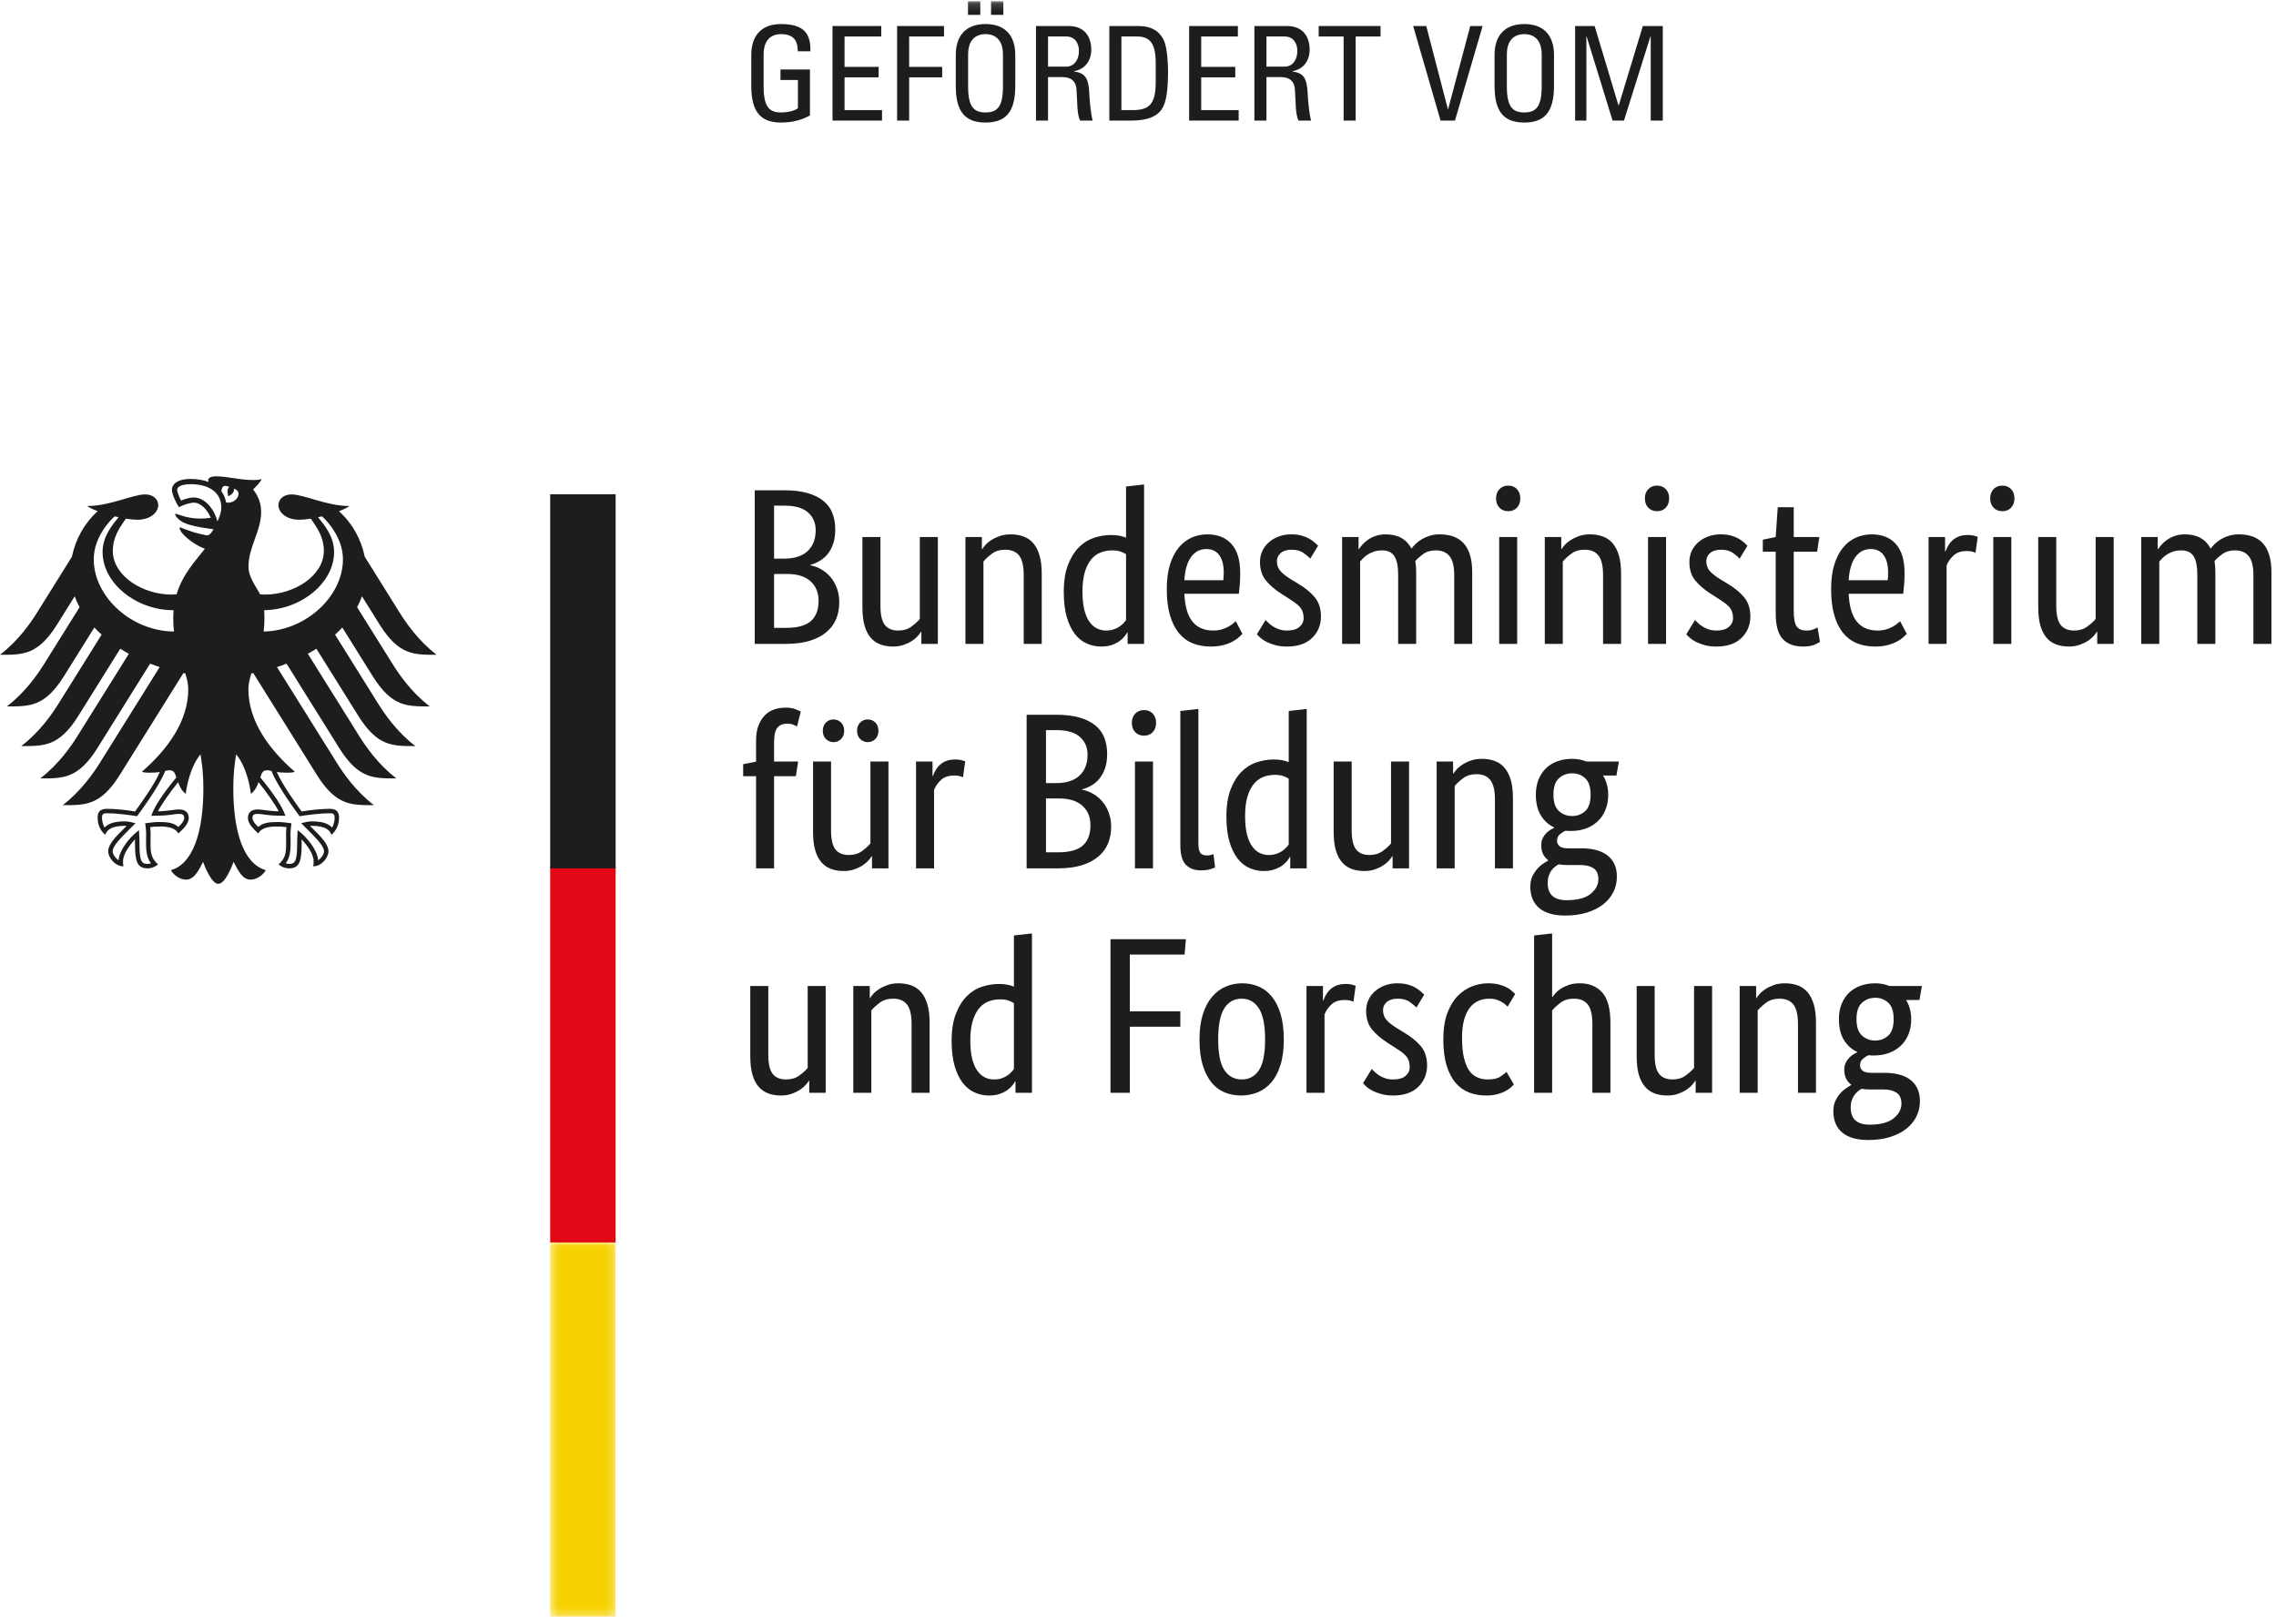 <?xml version="1.0" encoding="UTF-8"?>
<svg width="290px" height="207px" viewBox="0 0 290 207" version="1.1" xmlns="http://www.w3.org/2000/svg" xmlns:xlink="http://www.w3.org/1999/xlink">
    <title>Group 30</title>
    <defs>
        <polygon id="path-1" points="0.418 0.052 8.756 0.052 8.756 47.727 0.418 47.727"></polygon>
        <polygon id="path-3" points="0 206 289.418 206 289.418 0.162 0 0.162"></polygon>
    </defs>
    <g id="CoVerified-Website-😷📲---" stroke="none" stroke-width="1" fill="none" fill-rule="evenodd">
        <g id="CV-Website-Kontakt" transform="translate(-105, -882)">
            <g id="Group-30" transform="translate(105, 882)">
                <g id="Group-12" transform="translate(0, 60)">
                    <path d="M241.284,69.869 C241.284,68.884 241.053,68.187 240.589,67.771 C240.126,67.353 239.584,67.145 238.956,67.145 C238.298,67.145 237.725,67.353 237.258,67.771 C236.785,68.187 236.548,68.884 236.548,69.869 C236.548,70.854 236.785,71.555 237.258,71.969 C237.725,72.387 238.279,72.594 238.899,72.594 C239.563,72.594 240.126,72.387 240.589,71.969 C241.053,71.555 241.284,70.854 241.284,69.869 L241.284,69.869 Z M238.248,78.829 C237.848,78.829 237.504,78.804 237.199,78.747 C237.029,78.838 236.861,78.953 236.705,79.086 C236.543,79.22 236.398,79.38 236.264,79.569 C236.13,79.756 236.022,79.984 235.936,80.236 C235.85,80.491 235.81,80.791 235.81,81.127 C235.81,82.588 236.611,83.315 238.221,83.315 C239.601,83.315 240.616,83.042 241.284,82.504 C241.942,81.965 242.276,81.347 242.276,80.648 C242.276,79.987 242.07,79.52 241.646,79.241 C241.232,78.968 240.679,78.829 239.975,78.829 L238.248,78.829 Z M244.569,67.429 L242.867,67.429 C243.304,68.149 243.52,68.959 243.52,69.869 C243.52,70.589 243.403,71.236 243.167,71.815 C242.928,72.391 242.598,72.878 242.177,73.273 C241.747,73.674 241.247,73.974 240.673,74.182 C240.099,74.39 239.479,74.497 238.815,74.497 L238.447,74.497 C238.33,74.497 238.212,74.484 238.08,74.463 C237.848,74.564 237.615,74.711 237.369,74.921 C237.124,75.127 237.002,75.4 237.002,75.74 C237.002,76.026 237.109,76.253 237.327,76.438 C237.542,76.612 237.899,76.706 238.389,76.706 L240.118,76.706 C240.761,76.706 241.358,76.771 241.904,76.908 C242.451,77.034 242.928,77.244 243.338,77.542 C243.743,77.834 244.06,78.206 244.285,78.659 C244.512,79.117 244.63,79.665 244.63,80.306 C244.63,81.043 244.472,81.715 244.163,82.32 C243.848,82.927 243.407,83.443 242.84,83.884 C242.276,84.313 241.585,84.657 240.77,84.903 C239.958,85.148 239.051,85.27 238.054,85.27 C236.594,85.27 235.489,84.951 234.732,84.317 C233.976,83.689 233.601,82.777 233.601,81.585 C233.601,81.076 233.688,80.633 233.866,80.264 C234.043,79.896 234.259,79.575 234.505,79.298 C234.749,79.023 235.003,78.81 235.257,78.647 C235.512,78.491 235.714,78.355 235.863,78.265 L235.863,78.206 C235.279,77.773 234.988,77.141 234.988,76.307 C234.988,75.95 235.056,75.637 235.201,75.371 C235.342,75.108 235.505,74.894 235.682,74.72 C235.859,74.55 236.041,74.413 236.222,74.308 C236.401,74.205 236.539,74.132 236.63,74.098 L236.63,74.041 C235.932,73.72 235.371,73.212 234.944,72.525 C234.52,71.834 234.308,70.948 234.308,69.869 C234.308,69.111 234.43,68.445 234.677,67.87 C234.921,67.292 235.251,66.813 235.669,66.437 C236.087,66.059 236.571,65.776 237.128,65.585 C237.685,65.398 238.288,65.301 238.925,65.301 C239.574,65.301 240.177,65.415 240.74,65.641 L244.882,65.641 L244.569,67.429 Z M229.092,79.256 L229.092,70.492 C229.092,69.34 228.896,68.512 228.512,68.01 C228.125,67.51 227.533,67.26 226.74,67.26 C226.059,67.26 225.492,67.429 225.036,67.771 C224.582,68.111 224.227,68.441 223.958,68.762 L223.958,79.256 L221.661,79.256 L221.661,65.641 L223.76,65.641 L223.76,67.176 L223.821,67.176 C223.872,67.059 223.996,66.895 224.189,66.679 C224.374,66.46 224.624,66.252 224.925,66.053 C225.229,65.854 225.584,65.681 226.001,65.53 C226.417,65.375 226.89,65.301 227.419,65.301 C228.026,65.301 228.573,65.392 229.065,65.57 C229.556,65.751 229.97,66.042 230.313,66.437 C230.649,66.834 230.914,67.349 231.105,67.985 C231.294,68.615 231.387,69.398 231.387,70.326 L231.387,79.256 L229.092,79.256 Z M218.15,79.256 L216.054,79.256 L216.054,77.725 L215.993,77.725 C215.937,77.838 215.813,78.006 215.626,78.22 C215.437,78.441 215.197,78.647 214.901,78.844 C214.609,79.044 214.256,79.22 213.837,79.371 C213.423,79.524 212.959,79.6 212.452,79.6 C211.843,79.6 211.305,79.51 210.818,79.327 C210.339,79.146 209.924,78.859 209.586,78.462 C209.248,78.063 208.987,77.55 208.807,76.92 C208.626,76.286 208.538,75.507 208.538,74.581 L208.538,65.641 L210.832,65.641 L210.832,74.409 C210.832,75.547 211.021,76.351 211.385,76.83 C211.755,77.311 212.329,77.553 213.102,77.553 C213.764,77.553 214.323,77.389 214.773,77.059 C215.229,76.729 215.588,76.408 215.851,76.083 L215.851,65.641 L218.15,65.641 L218.15,79.256 Z M202.895,79.256 L202.895,70.492 C202.895,69.34 202.702,68.512 202.317,68.01 C201.926,67.51 201.336,67.26 200.542,67.26 C199.861,67.26 199.298,67.429 198.841,67.771 C198.392,68.111 198.032,68.441 197.765,68.762 L197.765,79.256 L195.469,79.256 L195.469,59.203 L197.765,58.947 L197.765,67.032 L197.822,67.032 C197.9,66.92 198.016,66.767 198.179,66.578 C198.337,66.389 198.558,66.2 198.841,66.013 C199.125,65.824 199.472,65.658 199.877,65.513 C200.287,65.371 200.762,65.301 201.311,65.301 C202.502,65.301 203.444,65.69 204.143,66.465 C204.843,67.244 205.194,68.527 205.194,70.326 L205.194,79.256 L202.895,79.256 Z M192.096,68.281 C192.041,68.226 191.951,68.138 191.827,68.023 C191.707,67.912 191.551,67.798 191.358,67.685 C191.167,67.573 190.944,67.471 190.677,67.387 C190.415,67.303 190.112,67.26 189.772,67.26 C189.278,67.26 188.82,67.349 188.399,67.527 C187.973,67.708 187.601,67.998 187.29,68.394 C186.977,68.794 186.733,69.306 186.552,69.94 C186.374,70.576 186.287,71.343 186.287,72.252 C186.287,73.254 186.365,74.098 186.527,74.774 C186.685,75.457 186.909,76.001 187.191,76.412 C187.473,76.815 187.821,77.105 188.225,77.286 C188.633,77.464 189.08,77.553 189.572,77.553 C190.274,77.553 190.805,77.435 191.173,77.189 C191.543,76.942 191.804,76.742 191.955,76.591 L192.888,78.181 C192.796,78.294 192.657,78.432 192.478,78.592 C192.3,78.75 192.069,78.907 191.783,79.056 C191.501,79.21 191.156,79.336 190.751,79.441 C190.343,79.545 189.873,79.6 189.347,79.6 C188.588,79.6 187.882,79.476 187.222,79.228 C186.558,78.983 185.983,78.579 185.489,78.012 C184.999,77.443 184.613,76.706 184.331,75.801 C184.047,74.894 183.902,73.766 183.902,72.427 C183.902,71.116 184.073,70.012 184.411,69.104 C184.755,68.197 185.199,67.462 185.747,66.903 C186.294,66.349 186.905,65.94 187.573,65.686 C188.248,65.431 188.925,65.301 189.599,65.301 C190.112,65.301 190.56,65.35 190.948,65.444 C191.335,65.538 191.663,65.658 191.94,65.799 C192.218,65.94 192.44,66.091 192.619,66.252 C192.8,66.412 192.945,66.551 193.062,66.664 L192.096,68.281 Z M180.475,68.394 C180.323,68.226 180.052,67.993 179.651,67.699 C179.256,67.403 178.733,67.26 178.094,67.26 C177.487,67.26 177.024,67.401 176.699,67.685 C176.383,67.966 176.219,68.308 176.219,68.705 C176.219,69.216 176.369,69.638 176.661,69.969 C176.955,70.303 177.402,70.652 178.006,71.03 L178.855,71.545 C179.783,72.091 180.51,72.685 181.044,73.315 C181.568,73.949 181.836,74.764 181.836,75.768 C181.836,76.843 181.462,77.754 180.712,78.495 C179.968,79.228 178.894,79.6 177.495,79.6 C176.951,79.6 176.465,79.541 176.055,79.428 C175.635,79.312 175.274,79.184 174.961,79.031 C174.648,78.88 174.387,78.712 174.179,78.533 C173.973,78.349 173.801,78.191 173.672,78.036 L174.778,76.223 C174.887,76.337 175.026,76.469 175.187,76.616 C175.345,76.771 175.541,76.92 175.768,77.059 C175.994,77.2 176.251,77.317 176.533,77.414 C176.814,77.511 177.15,77.553 177.522,77.553 C178.205,77.553 178.726,77.406 179.084,77.101 C179.447,76.801 179.622,76.435 179.622,75.996 C179.622,75.677 179.578,75.398 179.495,75.159 C179.409,74.925 179.283,74.711 179.113,74.524 C178.947,74.335 178.733,74.151 178.489,73.983 C178.245,73.812 177.963,73.626 177.638,73.416 L176.787,72.878 C175.938,72.326 175.274,71.752 174.79,71.146 C174.307,70.539 174.07,69.766 174.07,68.819 C174.07,68.308 174.166,67.842 174.366,67.412 C174.563,66.992 174.841,66.622 175.2,66.309 C175.56,65.996 175.978,65.751 176.461,65.57 C176.944,65.392 177.459,65.301 178.006,65.301 C178.535,65.301 178.991,65.354 179.367,65.457 C179.746,65.56 180.071,65.694 180.347,65.854 C180.618,66.017 180.845,66.177 181.028,66.339 C181.206,66.496 181.351,66.639 181.465,66.75 L180.475,68.394 Z M172.453,67.657 C172.395,67.618 172.273,67.573 172.082,67.513 C171.892,67.458 171.636,67.429 171.315,67.429 C170.6,67.429 170.035,67.624 169.631,68.01 C169.222,68.397 168.936,68.819 168.766,69.272 L168.766,79.256 L166.469,79.256 L166.469,65.641 L168.566,65.641 L168.566,67.487 L168.623,67.487 C168.719,67.221 168.837,66.962 168.992,66.706 C169.142,66.452 169.333,66.223 169.556,66.028 C169.787,65.828 170.054,65.671 170.365,65.557 C170.678,65.444 171.05,65.385 171.489,65.385 C171.806,65.385 172.071,65.415 172.269,65.473 C172.468,65.53 172.618,65.576 172.733,65.612 L172.453,67.657 Z M161.194,72.452 C161.194,70.635 160.933,69.316 160.402,68.495 C159.876,67.67 159.135,67.26 158.193,67.26 C157.248,67.26 156.514,67.67 155.993,68.495 C155.474,69.316 155.217,70.635 155.217,72.452 C155.217,74.268 155.478,75.572 156.008,76.362 C156.539,77.156 157.277,77.553 158.222,77.553 C159.166,77.553 159.897,77.156 160.416,76.362 C160.936,75.572 161.194,74.268 161.194,72.452 L161.194,72.452 Z M152.834,72.452 C152.834,71.202 152.981,70.125 153.274,69.216 C153.564,68.308 153.963,67.565 154.463,66.992 C154.965,66.412 155.541,65.988 156.195,65.715 C156.846,65.44 157.538,65.301 158.277,65.301 C159.032,65.301 159.733,65.44 160.376,65.715 C161.017,65.988 161.576,66.412 162.047,66.992 C162.52,67.565 162.896,68.308 163.169,69.216 C163.442,70.125 163.577,71.202 163.577,72.452 C163.577,73.72 163.438,74.808 163.153,75.715 C162.869,76.616 162.478,77.359 161.976,77.939 C161.476,78.516 160.893,78.936 160.234,79.203 C159.572,79.462 158.872,79.6 158.136,79.6 C157.378,79.6 156.68,79.462 156.037,79.203 C155.394,78.936 154.839,78.516 154.364,77.939 C153.894,77.359 153.52,76.624 153.244,75.726 C152.971,74.833 152.834,73.737 152.834,72.452 L152.834,72.452 Z M141.495,79.256 L141.495,59.684 L151.103,59.684 L150.935,61.641 L143.96,61.641 L143.96,68.877 L150.395,68.877 L150.395,70.835 L143.96,70.835 L143.96,79.256 L141.495,79.256 Z M126.64,77.553 C126.997,77.553 127.321,77.511 127.604,77.414 C127.888,77.317 128.134,77.2 128.34,77.059 C128.548,76.92 128.724,76.771 128.867,76.616 C129.006,76.469 129.117,76.337 129.191,76.223 L129.191,67.827 C128.983,67.695 128.743,67.582 128.468,67.487 C128.195,67.391 127.848,67.345 127.434,67.345 C126.905,67.345 126.409,67.433 125.944,67.615 C125.482,67.794 125.081,68.092 124.74,68.506 C124.4,68.922 124.133,69.463 123.933,70.125 C123.734,70.784 123.635,71.601 123.635,72.565 C123.635,73.51 123.715,74.298 123.876,74.936 C124.038,75.568 124.259,76.078 124.543,76.463 C124.826,76.849 125.146,77.128 125.505,77.299 C125.864,77.467 126.243,77.553 126.64,77.553 L126.64,77.553 Z M121.252,72.651 C121.252,71.271 121.433,70.116 121.794,69.19 C122.153,68.26 122.614,67.513 123.183,66.948 C123.748,66.381 124.391,65.977 125.108,65.744 C125.827,65.503 126.545,65.385 127.264,65.385 C127.697,65.385 128.077,65.421 128.397,65.488 C128.72,65.551 128.983,65.633 129.191,65.73 L129.191,59.203 L131.488,58.947 L131.488,79.256 L129.389,79.256 L129.389,77.811 L129.332,77.811 C129.277,77.926 129.174,78.08 129.021,78.281 C128.87,78.479 128.663,78.676 128.397,78.876 C128.134,79.073 127.802,79.241 127.405,79.386 C127.008,79.529 126.545,79.6 126.016,79.6 C125.375,79.6 124.765,79.47 124.187,79.214 C123.612,78.957 123.107,78.552 122.672,77.996 C122.237,77.439 121.891,76.719 121.638,75.841 C121.382,74.961 121.252,73.897 121.252,72.651 L121.252,72.651 Z M116.152,79.256 L116.152,70.492 C116.152,69.34 115.958,68.512 115.571,68.01 C115.181,67.51 114.592,67.26 113.796,67.26 C113.119,67.26 112.552,67.429 112.098,67.771 C111.646,68.111 111.285,68.441 111.022,68.762 L111.022,79.256 L108.725,79.256 L108.725,65.641 L110.822,65.641 L110.822,67.176 L110.877,67.176 C110.934,67.059 111.056,66.895 111.245,66.679 C111.434,66.46 111.682,66.252 111.984,66.053 C112.285,65.854 112.644,65.681 113.062,65.53 C113.476,65.375 113.947,65.301 114.477,65.301 C115.084,65.301 115.632,65.392 116.122,65.57 C116.614,65.751 117.028,66.042 117.37,66.437 C117.709,66.834 117.974,67.349 118.163,67.985 C118.352,68.615 118.448,69.398 118.448,70.326 L118.448,79.256 L116.152,79.256 Z M105.207,79.256 L103.11,79.256 L103.11,77.725 L103.055,77.725 C102.998,77.838 102.873,78.006 102.687,78.22 C102.496,78.441 102.255,78.647 101.963,78.844 C101.67,79.044 101.315,79.22 100.899,79.371 C100.483,79.524 100.021,79.6 99.51,79.6 C98.907,79.6 98.361,79.51 97.879,79.327 C97.398,79.146 96.986,78.859 96.648,78.462 C96.307,78.063 96.047,77.55 95.868,76.92 C95.686,76.286 95.599,75.507 95.599,74.581 L95.599,65.641 L97.894,65.641 L97.894,74.409 C97.894,75.547 98.077,76.351 98.445,76.83 C98.815,77.311 99.386,77.553 100.162,77.553 C100.823,77.553 101.382,77.389 101.834,77.059 C102.29,76.729 102.646,76.408 102.912,76.083 L102.912,65.641 L105.207,65.641 L105.207,79.256 Z M202.67,41.263 C202.67,40.28 202.437,39.58 201.973,39.165 C201.514,38.749 200.968,38.543 200.344,38.543 C199.682,38.543 199.115,38.749 198.644,39.165 C198.175,39.58 197.934,40.28 197.934,41.263 C197.934,42.247 198.175,42.947 198.644,43.363 C199.115,43.78 199.667,43.986 200.291,43.986 C200.949,43.986 201.514,43.78 201.973,43.363 C202.437,42.947 202.67,42.247 202.67,41.263 L202.67,41.263 Z M199.636,50.227 C199.241,50.227 198.89,50.2 198.587,50.143 C198.419,50.238 198.251,50.349 198.093,50.482 C197.931,50.618 197.784,50.778 197.65,50.965 C197.52,51.153 197.413,51.374 197.326,51.632 C197.24,51.886 197.202,52.185 197.202,52.525 C197.202,53.982 198.003,54.709 199.608,54.709 C200.991,54.709 202.012,54.44 202.67,53.904 C203.332,53.363 203.66,52.743 203.66,52.044 C203.66,51.378 203.456,50.914 203.038,50.639 C202.622,50.366 202.067,50.227 201.365,50.227 L199.636,50.227 Z M205.957,38.824 L204.257,38.824 C204.692,39.543 204.912,40.357 204.912,41.263 C204.912,41.983 204.793,42.63 204.557,43.207 C204.322,43.783 203.99,44.27 203.565,44.667 C203.137,45.066 202.635,45.37 202.061,45.576 C201.487,45.784 200.863,45.887 200.207,45.887 L199.833,45.887 C199.722,45.887 199.598,45.878 199.468,45.857 C199.241,45.956 199.005,46.105 198.755,46.313 C198.512,46.523 198.392,46.796 198.392,47.136 C198.392,47.42 198.499,47.649 198.715,47.833 C198.934,48.008 199.291,48.102 199.779,48.102 L201.508,48.102 C202.149,48.102 202.742,48.167 203.296,48.298 C203.841,48.432 204.322,48.644 204.723,48.936 C205.131,49.228 205.45,49.602 205.677,50.057 C205.902,50.513 206.018,51.057 206.018,51.702 C206.018,52.441 205.86,53.113 205.549,53.718 C205.234,54.322 204.797,54.843 204.228,55.276 C203.66,55.711 202.973,56.055 202.16,56.299 C201.344,56.544 200.439,56.668 199.438,56.668 C197.984,56.668 196.877,56.351 196.122,55.717 C195.366,55.081 194.989,54.171 194.989,52.978 C194.989,52.47 195.078,52.029 195.256,51.658 C195.437,51.292 195.649,50.969 195.897,50.696 C196.141,50.419 196.391,50.204 196.647,50.043 C196.9,49.883 197.106,49.753 197.257,49.663 L197.257,49.602 C196.668,49.169 196.378,48.533 196.378,47.703 C196.378,47.342 196.446,47.033 196.589,46.765 C196.73,46.5 196.889,46.286 197.068,46.114 C197.249,45.945 197.433,45.807 197.61,45.704 C197.789,45.601 197.927,45.528 198.022,45.49 L198.022,45.435 C197.322,45.112 196.757,44.606 196.336,43.915 C195.91,43.226 195.693,42.342 195.693,41.263 C195.693,40.507 195.82,39.841 196.065,39.265 C196.311,38.688 196.643,38.211 197.055,37.831 C197.475,37.453 197.957,37.17 198.518,36.979 C199.073,36.792 199.674,36.697 200.319,36.697 C200.96,36.697 201.567,36.811 202.132,37.039 L206.274,37.039 L205.957,38.824 Z M190.48,50.654 L190.48,41.888 C190.48,40.735 190.288,39.906 189.894,39.406 C189.513,38.904 188.925,38.654 188.132,38.654 C187.447,38.654 186.878,38.824 186.43,39.165 C185.974,39.505 185.611,39.835 185.352,40.158 L185.352,50.654 L183.053,50.654 L183.053,37.039 L185.15,37.039 L185.15,38.57 L185.209,38.57 C185.264,38.455 185.386,38.289 185.575,38.071 C185.762,37.854 186.01,37.65 186.315,37.449 C186.615,37.251 186.973,37.073 187.391,36.924 C187.807,36.771 188.28,36.697 188.807,36.697 C189.414,36.697 189.961,36.787 190.453,36.966 C190.944,37.147 191.358,37.434 191.697,37.831 C192.041,38.228 192.306,38.745 192.493,39.375 C192.68,40.011 192.775,40.792 192.775,41.716 L192.775,50.654 L190.48,50.654 Z M179.538,50.654 L177.44,50.654 L177.44,49.123 L177.383,49.123 C177.325,49.234 177.201,49.4 177.014,49.62 C176.825,49.833 176.583,50.043 176.293,50.244 C175.999,50.439 175.644,50.618 175.227,50.767 C174.813,50.92 174.351,50.992 173.838,50.992 C173.235,50.992 172.695,50.904 172.212,50.723 C171.728,50.545 171.315,50.257 170.978,49.858 C170.636,49.461 170.379,48.948 170.197,48.312 C170.018,47.678 169.93,46.901 169.93,45.973 L169.93,37.039 L172.225,37.039 L172.225,45.803 C172.225,46.937 172.407,47.747 172.777,48.228 C173.145,48.709 173.714,48.951 174.492,48.951 C175.156,48.951 175.707,48.785 176.165,48.455 C176.616,48.127 176.98,47.798 177.241,47.476 L177.241,37.039 L179.538,37.039 L179.538,50.654 Z M161.65,48.951 C162.011,48.951 162.333,48.902 162.615,48.81 C162.9,48.717 163.144,48.594 163.352,48.455 C163.56,48.312 163.735,48.167 163.877,48.012 C164.02,47.863 164.128,47.731 164.205,47.617 L164.205,39.221 C163.997,39.091 163.753,38.974 163.48,38.881 C163.207,38.785 162.86,38.74 162.446,38.74 C161.913,38.74 161.419,38.827 160.957,39.009 C160.492,39.19 160.091,39.486 159.752,39.902 C159.412,40.318 159.141,40.857 158.945,41.517 C158.742,42.182 158.647,42.993 158.647,43.957 C158.647,44.902 158.725,45.694 158.885,46.328 C159.046,46.96 159.269,47.472 159.555,47.859 C159.838,48.247 160.158,48.526 160.517,48.696 C160.875,48.865 161.253,48.951 161.65,48.951 L161.65,48.951 Z M156.264,44.043 C156.264,42.665 156.443,41.51 156.804,40.582 C157.163,39.656 157.624,38.908 158.193,38.343 C158.758,37.774 159.401,37.373 160.118,37.136 C160.839,36.901 161.557,36.781 162.274,36.781 C162.711,36.781 163.089,36.815 163.409,36.88 C163.73,36.947 163.997,37.027 164.205,37.123 L164.205,30.599 L166.498,30.342 L166.498,50.654 L164.399,50.654 L164.399,49.205 L164.344,49.205 C164.291,49.322 164.186,49.474 164.033,49.677 C163.88,49.873 163.672,50.072 163.409,50.272 C163.144,50.467 162.812,50.639 162.415,50.782 C162.02,50.923 161.557,50.992 161.026,50.992 C160.383,50.992 159.775,50.868 159.198,50.612 C158.622,50.355 158.115,49.95 157.682,49.39 C157.248,48.833 156.901,48.115 156.648,47.235 C156.392,46.355 156.264,45.292 156.264,44.043 L156.264,44.043 Z M152.694,47.476 C152.694,48.043 152.773,48.442 152.933,48.669 C153.091,48.892 153.372,49.007 153.77,49.007 C153.976,49.007 154.154,48.988 154.295,48.951 C154.434,48.911 154.545,48.875 154.618,48.837 L154.82,50.54 C154.707,50.595 154.497,50.671 154.196,50.767 C153.894,50.862 153.484,50.908 152.975,50.908 C152.2,50.908 151.576,50.671 151.103,50.2 C150.632,49.728 150.395,48.885 150.395,47.674 L150.395,30.599 L152.694,30.342 L152.694,47.476 Z M145.774,33.745 C145.303,33.745 144.925,33.597 144.641,33.293 C144.357,32.989 144.216,32.592 144.216,32.1 C144.216,31.63 144.357,31.241 144.641,30.937 C144.925,30.636 145.303,30.485 145.774,30.485 C146.228,30.485 146.597,30.636 146.881,30.937 C147.163,31.241 147.306,31.63 147.306,32.1 C147.306,32.592 147.163,32.989 146.881,33.293 C146.597,33.597 146.228,33.745 145.774,33.745 L145.774,33.745 Z M144.613,50.654 L146.91,50.654 L146.91,37.039 L144.613,37.039 L144.613,50.654 Z M138.942,45.179 C138.942,44.118 138.599,43.283 137.908,42.669 C137.219,42.054 136.231,41.746 134.945,41.746 L133.274,41.746 L133.274,48.61 L134.804,48.61 C136.26,48.61 137.313,48.321 137.963,47.747 C138.618,47.17 138.942,46.313 138.942,45.179 L138.942,45.179 Z M138.574,36.159 C138.574,35.252 138.253,34.503 137.612,33.917 C136.968,33.329 135.956,33.037 134.577,33.037 L133.274,33.037 L133.274,39.79 L134.552,39.79 C135.871,39.79 136.872,39.467 137.555,38.824 C138.236,38.18 138.574,37.293 138.574,36.159 L138.574,36.159 Z M141.07,36.073 C141.07,36.754 140.984,37.35 140.816,37.86 C140.644,38.369 140.411,38.81 140.119,39.179 C139.828,39.549 139.486,39.847 139.099,40.072 C138.711,40.301 138.309,40.469 137.895,40.582 L137.895,40.641 C138.404,40.735 138.883,40.914 139.326,41.179 C139.77,41.445 140.158,41.775 140.488,42.172 C140.82,42.567 141.085,43.037 141.281,43.579 C141.48,44.116 141.579,44.706 141.579,45.351 C141.579,46.124 141.447,46.834 141.184,47.476 C140.917,48.121 140.507,48.676 139.95,49.148 C139.393,49.623 138.688,49.992 137.838,50.257 C136.987,50.521 135.977,50.654 134.804,50.654 L130.809,50.654 L130.809,31.08 L134.577,31.08 C135.729,31.08 136.718,31.197 137.54,31.434 C138.362,31.672 139.04,32.008 139.568,32.442 C140.095,32.877 140.48,33.402 140.717,34.017 C140.951,34.631 141.07,35.317 141.07,36.073 L141.07,36.073 Z M122.7,39.051 C122.643,39.013 122.519,38.965 122.332,38.908 C122.143,38.852 121.886,38.824 121.565,38.824 C120.848,38.824 120.285,39.016 119.879,39.406 C119.47,39.795 119.184,40.213 119.014,40.668 L119.014,50.654 L116.717,50.654 L116.717,37.039 L118.816,37.039 L118.816,38.881 L118.873,38.881 C118.967,38.616 119.091,38.356 119.241,38.102 C119.394,37.846 119.581,37.617 119.808,37.42 C120.035,37.22 120.304,37.063 120.615,36.951 C120.928,36.838 121.3,36.781 121.735,36.781 C122.057,36.781 122.319,36.811 122.515,36.867 C122.714,36.924 122.87,36.97 122.983,37.008 L122.7,39.051 Z M111.928,33.123 C111.928,33.558 111.793,33.908 111.532,34.173 C111.266,34.437 110.944,34.57 110.566,34.57 C110.188,34.57 109.868,34.437 109.603,34.173 C109.337,33.908 109.204,33.558 109.204,33.123 C109.204,32.686 109.337,32.337 109.603,32.073 C109.868,31.808 110.188,31.676 110.566,31.676 C110.944,31.676 111.266,31.808 111.532,32.073 C111.793,32.337 111.928,32.686 111.928,33.123 L111.928,33.123 Z M107.563,33.123 C107.563,33.558 107.43,33.908 107.164,34.173 C106.899,34.437 106.579,34.57 106.201,34.57 C105.823,34.57 105.501,34.437 105.237,34.173 C104.974,33.908 104.839,33.558 104.839,33.123 C104.839,32.686 104.974,32.337 105.237,32.073 C105.501,31.808 105.823,31.676 106.201,31.676 C106.579,31.676 106.899,31.808 107.164,32.073 C107.43,32.337 107.563,32.686 107.563,33.123 L107.563,33.123 Z M113.203,50.654 L111.106,50.654 L111.106,49.123 L111.049,49.123 C110.99,49.234 110.869,49.4 110.679,49.62 C110.49,49.833 110.251,50.043 109.956,50.244 C109.666,50.439 109.309,50.618 108.893,50.767 C108.479,50.92 108.013,50.992 107.504,50.992 C106.899,50.992 106.355,50.904 105.875,50.723 C105.394,50.545 104.984,50.257 104.642,49.858 C104.301,49.461 104.039,48.948 103.862,48.312 C103.684,47.678 103.595,46.901 103.595,45.973 L103.595,37.039 L105.89,37.039 L105.89,45.803 C105.89,46.937 106.073,47.747 106.441,48.228 C106.811,48.709 107.382,48.951 108.156,48.951 C108.817,48.951 109.376,48.785 109.828,48.455 C110.282,48.127 110.642,47.798 110.908,47.476 L110.908,37.039 L113.203,37.039 L113.203,50.654 Z M101.41,38.908 L98.63,38.908 L98.63,50.654 L96.335,50.654 L96.335,38.908 L94.691,38.908 L94.691,37.377 L96.335,37.063 L96.335,34.343 C96.335,33.606 96.438,32.972 96.648,32.442 C96.854,31.913 97.129,31.477 97.468,31.138 C97.81,30.796 98.207,30.55 98.661,30.399 C99.113,30.248 99.596,30.174 100.105,30.174 C100.597,30.174 101.013,30.238 101.353,30.372 C101.693,30.502 101.92,30.609 102.034,30.683 L101.551,32.585 C101.437,32.51 101.277,32.428 101.069,32.34 C100.863,32.258 100.607,32.214 100.304,32.214 C99.756,32.214 99.34,32.386 99.056,32.724 C98.772,33.066 98.63,33.69 98.63,34.599 L98.63,37.039 L101.693,37.039 L101.41,38.908 Z M279.976,22.048 L279.976,13.282 C279.976,12.167 279.815,11.363 279.493,10.873 C279.174,10.38 278.652,10.134 277.936,10.134 C277.558,10.134 277.223,10.182 276.927,10.277 C276.635,10.371 276.381,10.489 276.15,10.63 C275.92,10.771 275.725,10.928 275.555,11.098 C275.385,11.27 275.244,11.419 275.13,11.554 L275.13,22.048 L272.831,22.048 L272.831,8.431 L274.929,8.431 L274.929,9.964 L274.988,9.964 C275.082,9.813 275.225,9.63 275.412,9.412 C275.601,9.193 275.838,8.986 276.122,8.786 C276.404,8.587 276.738,8.421 277.112,8.29 C277.494,8.158 277.913,8.093 278.39,8.093 C279.939,8.093 281.035,8.696 281.678,9.907 C281.807,9.72 281.989,9.517 282.219,9.296 C282.441,9.08 282.708,8.881 283.007,8.7 C283.313,8.523 283.654,8.376 284.03,8.263 C284.41,8.146 284.826,8.093 285.282,8.093 C288.038,8.093 289.418,9.699 289.418,12.913 L289.418,22.048 L287.121,22.048 L287.121,13.282 C287.121,12.167 286.922,11.363 286.527,10.873 C286.131,10.38 285.545,10.134 284.766,10.134 C284.125,10.134 283.593,10.29 283.168,10.602 C282.74,10.915 282.404,11.212 282.162,11.495 C282.197,11.707 282.227,11.925 282.246,12.163 C282.263,12.4 282.273,12.65 282.273,12.913 L282.273,22.048 L279.976,22.048 Z M269.318,22.048 L267.223,22.048 L267.223,20.515 L267.162,20.515 C267.107,20.63 266.983,20.794 266.798,21.012 C266.607,21.231 266.365,21.438 266.071,21.638 C265.779,21.835 265.426,22.01 265.01,22.161 C264.592,22.312 264.131,22.388 263.623,22.388 C263.016,22.388 262.471,22.299 261.988,22.119 C261.507,21.94 261.097,21.651 260.754,21.254 C260.418,20.857 260.157,20.344 259.973,19.708 C259.8,19.074 259.704,18.295 259.704,17.369 L259.704,8.431 L262.001,8.431 L262.001,17.197 C262.001,18.331 262.188,19.143 262.555,19.622 C262.925,20.105 263.497,20.347 264.272,20.347 C264.934,20.347 265.491,20.183 265.943,19.849 C266.399,19.519 266.758,19.194 267.021,18.87 L267.021,8.431 L269.318,8.431 L269.318,22.048 Z M255.148,5.142 C254.671,5.142 254.294,4.991 254.007,4.687 C253.725,4.386 253.582,3.99 253.582,3.498 C253.582,3.024 253.725,2.637 254.007,2.335 C254.294,2.032 254.671,1.881 255.148,1.881 C255.597,1.881 255.965,2.032 256.253,2.335 C256.535,2.637 256.675,3.024 256.675,3.498 C256.675,3.99 256.535,4.386 256.253,4.687 C255.965,4.991 255.597,5.142 255.148,5.142 L255.148,5.142 Z M253.979,22.048 L256.278,22.048 L256.278,8.433 L253.979,8.433 L253.979,22.048 Z M251.714,10.445 C251.657,10.409 251.533,10.363 251.348,10.306 C251.155,10.248 250.899,10.22 250.581,10.22 C249.863,10.22 249.299,10.414 248.892,10.8 C248.486,11.188 248.198,11.61 248.028,12.062 L248.028,22.048 L245.733,22.048 L245.733,8.431 L247.832,8.431 L247.832,10.277 L247.883,10.277 C247.982,10.012 248.102,9.75 248.255,9.496 C248.404,9.24 248.597,9.015 248.822,8.815 C249.053,8.618 249.32,8.461 249.629,8.347 C249.942,8.234 250.316,8.177 250.751,8.177 C251.073,8.177 251.333,8.204 251.529,8.263 C251.727,8.318 251.884,8.368 251.995,8.402 L251.714,10.445 Z M238.363,9.964 C237.55,9.964 236.897,10.306 236.407,10.985 C235.915,11.665 235.629,12.65 235.552,13.935 L240.517,13.935 C240.534,13.839 240.551,13.704 240.561,13.524 C240.568,13.343 240.576,13.152 240.576,12.942 C240.576,11.997 240.383,11.264 240.003,10.743 C239.626,10.224 239.078,9.964 238.363,9.964 L238.363,9.964 Z M242.673,13.028 C242.673,13.616 242.652,14.12 242.612,14.546 C242.577,14.97 242.535,15.344 242.501,15.664 L235.552,15.664 C235.629,17.272 235.974,18.456 236.59,19.212 C237.205,19.968 238.088,20.347 239.24,20.347 C239.635,20.347 239.996,20.3 240.318,20.204 C240.639,20.111 240.913,19.996 241.154,19.864 C241.389,19.733 241.591,19.599 241.747,19.465 C241.909,19.336 242.03,19.229 242.106,19.156 L242.953,20.771 C242.858,20.867 242.715,21.002 242.528,21.184 C242.343,21.361 242.085,21.543 241.761,21.722 C241.442,21.901 241.045,22.058 240.576,22.19 C240.103,22.321 239.544,22.388 238.899,22.388 C238.054,22.388 237.283,22.249 236.59,21.963 C235.901,21.68 235.316,21.239 234.831,20.645 C234.35,20.05 233.976,19.292 233.711,18.373 C233.448,17.457 233.316,16.357 233.316,15.071 C233.316,13.86 233.452,12.814 233.725,11.934 C234.001,11.058 234.375,10.332 234.846,9.767 C235.32,9.198 235.863,8.778 236.489,8.503 C237.111,8.229 237.786,8.093 238.506,8.093 C239.807,8.093 240.83,8.503 241.568,9.326 C242.302,10.147 242.673,11.38 242.673,13.028 L242.673,13.028 Z M231.53,10.306 L228.552,10.306 L228.552,17.85 C228.552,18.814 228.676,19.471 228.922,19.821 C229.165,20.17 229.583,20.347 230.168,20.347 C230.512,20.347 230.804,20.3 231.048,20.204 C231.294,20.111 231.471,20.023 231.586,19.95 L231.897,21.793 C231.805,21.867 231.576,21.987 231.218,22.148 C230.857,22.306 230.374,22.388 229.773,22.388 C228.604,22.388 227.722,22.062 227.135,21.411 C226.547,20.756 226.255,19.675 226.255,18.163 L226.255,10.306 L224.612,10.306 L224.612,8.773 L226.255,8.431 L226.513,4.632 L228.552,4.632 L228.552,8.431 L231.815,8.431 L231.53,10.306 Z M221.661,11.184 C221.514,11.014 221.241,10.781 220.844,10.489 C220.444,10.195 219.923,10.048 219.284,10.048 C218.677,10.048 218.215,10.191 217.893,10.476 C217.57,10.758 217.412,11.098 217.412,11.495 C217.412,12.009 217.557,12.427 217.851,12.759 C218.145,13.089 218.589,13.442 219.198,13.822 L220.051,14.332 C220.974,14.88 221.701,15.472 222.231,16.105 C222.758,16.739 223.025,17.556 223.025,18.559 C223.025,19.637 222.649,20.544 221.903,21.283 C221.157,22.022 220.087,22.388 218.687,22.388 C218.139,22.388 217.658,22.333 217.242,22.218 C216.826,22.106 216.462,21.972 216.151,21.821 C215.838,21.669 215.577,21.504 215.371,21.327 C215.165,21.147 214.995,20.981 214.859,20.829 L215.966,19.013 C216.08,19.126 216.218,19.259 216.376,19.41 C216.538,19.563 216.731,19.708 216.96,19.849 C217.185,19.992 217.443,20.111 217.723,20.204 C218.005,20.3 218.339,20.347 218.715,20.347 C219.392,20.347 219.915,20.195 220.274,19.893 C220.634,19.591 220.814,19.221 220.814,18.786 C220.814,18.463 220.772,18.186 220.682,17.948 C220.598,17.713 220.476,17.499 220.304,17.31 C220.133,17.123 219.923,16.942 219.677,16.772 C219.436,16.604 219.15,16.413 218.83,16.207 L217.979,15.664 C217.13,15.117 216.462,14.542 215.977,13.935 C215.497,13.33 215.256,12.556 215.256,11.61 C215.256,11.098 215.357,10.63 215.554,10.206 C215.754,9.781 216.031,9.412 216.389,9.097 C216.75,8.786 217.172,8.54 217.652,8.362 C218.135,8.181 218.65,8.093 219.198,8.093 C219.73,8.093 220.178,8.143 220.558,8.248 C220.936,8.351 221.264,8.484 221.539,8.647 C221.812,8.805 222.037,8.967 222.216,9.13 C222.394,9.288 222.546,9.424 222.655,9.538 L221.661,11.184 Z M211.145,5.142 C210.673,5.142 210.299,4.991 210.011,4.687 C209.727,4.386 209.586,3.99 209.586,3.498 C209.586,3.024 209.727,2.637 210.011,2.335 C210.299,2.032 210.673,1.881 211.145,1.881 C211.597,1.881 211.969,2.032 212.257,2.335 C212.539,2.637 212.677,3.024 212.677,3.498 C212.677,3.99 212.539,4.386 212.257,4.687 C211.969,4.991 211.597,5.142 211.145,5.142 L211.145,5.142 Z M209.987,22.048 L212.284,22.048 L212.284,8.433 L209.987,8.433 L209.987,22.048 Z M204.257,22.048 L204.257,13.282 C204.257,12.129 204.066,11.302 203.679,10.8 C203.292,10.298 202.698,10.048 201.903,10.048 C201.224,10.048 200.657,10.22 200.207,10.561 C199.749,10.899 199.394,11.232 199.125,11.554 L199.125,22.048 L196.832,22.048 L196.832,8.431 L198.93,8.431 L198.93,9.964 L198.986,9.964 C199.041,9.849 199.167,9.685 199.35,9.468 C199.541,9.25 199.789,9.042 200.09,8.843 C200.394,8.647 200.75,8.471 201.168,8.318 C201.584,8.167 202.057,8.093 202.586,8.093 C203.191,8.093 203.736,8.181 204.228,8.362 C204.719,8.54 205.135,8.83 205.476,9.225 C205.816,9.624 206.085,10.138 206.274,10.771 C206.459,11.405 206.552,12.184 206.552,13.114 L206.552,22.048 L204.257,22.048 Z M192.18,5.142 C191.711,5.142 191.331,4.991 191.049,4.687 C190.764,4.386 190.621,3.99 190.621,3.498 C190.621,3.024 190.764,2.637 191.049,2.335 C191.331,2.032 191.711,1.881 192.18,1.881 C192.632,1.881 193.006,2.032 193.291,2.335 C193.569,2.637 193.71,3.024 193.71,3.498 C193.71,3.99 193.569,4.386 193.291,4.687 C193.006,4.991 192.632,5.142 192.18,5.142 L192.18,5.142 Z M191.022,22.048 L193.315,22.048 L193.315,8.433 L191.022,8.433 L191.022,22.048 Z M178.149,22.048 L178.149,13.282 C178.149,12.167 177.987,11.363 177.665,10.873 C177.344,10.38 176.825,10.134 176.106,10.134 C175.73,10.134 175.394,10.182 175.103,10.277 C174.809,10.371 174.547,10.489 174.318,10.63 C174.095,10.771 173.897,10.928 173.725,11.098 C173.555,11.27 173.412,11.419 173.302,11.554 L173.302,22.048 L171.006,22.048 L171.006,8.431 L173.101,8.431 L173.101,9.964 L173.16,9.964 C173.254,9.813 173.393,9.63 173.586,9.412 C173.775,9.193 174.009,8.986 174.296,8.786 C174.576,8.587 174.906,8.421 175.288,8.29 C175.663,8.158 176.089,8.093 176.56,8.093 C178.111,8.093 179.206,8.696 179.849,9.907 C179.981,9.72 180.164,9.517 180.386,9.296 C180.614,9.08 180.876,8.881 181.183,8.7 C181.483,8.523 181.822,8.376 182.202,8.263 C182.576,8.146 182.997,8.093 183.45,8.093 C186.21,8.093 187.584,9.699 187.584,12.913 L187.584,22.048 L185.291,22.048 L185.291,13.282 C185.291,12.167 185.094,11.363 184.695,10.873 C184.301,10.38 183.715,10.134 182.94,10.134 C182.299,10.134 181.765,10.29 181.338,10.602 C180.912,10.915 180.576,11.212 180.332,11.495 C180.368,11.707 180.397,11.925 180.418,12.163 C180.435,12.4 180.445,12.65 180.445,12.913 L180.445,22.048 L178.149,22.048 Z M166.952,11.184 C166.801,11.014 166.523,10.781 166.13,10.489 C165.731,10.195 165.214,10.048 164.569,10.048 C163.97,10.048 163.503,10.191 163.18,10.476 C162.86,10.758 162.701,11.098 162.701,11.495 C162.701,12.009 162.844,12.427 163.14,12.759 C163.432,13.089 163.88,13.442 164.485,13.822 L165.336,14.332 C166.263,14.88 166.99,15.472 167.519,16.105 C168.049,16.739 168.312,17.556 168.312,18.559 C168.312,19.637 167.94,20.544 167.194,21.283 C166.446,22.022 165.372,22.388 163.978,22.388 C163.426,22.388 162.947,22.333 162.53,22.218 C162.114,22.106 161.749,21.972 161.436,21.821 C161.125,21.669 160.866,21.504 160.66,21.327 C160.452,21.147 160.28,20.981 160.148,20.829 L161.253,19.013 C161.368,19.126 161.503,19.259 161.665,19.41 C161.827,19.563 162.02,19.708 162.247,19.849 C162.474,19.992 162.73,20.111 163.012,20.204 C163.297,20.3 163.625,20.347 164.004,20.347 C164.684,20.347 165.204,20.195 165.559,19.893 C165.92,19.591 166.103,19.221 166.103,18.786 C166.103,18.463 166.055,18.186 165.973,17.948 C165.887,17.713 165.76,17.499 165.59,17.31 C165.418,17.123 165.214,16.942 164.968,16.772 C164.722,16.604 164.441,16.413 164.119,16.207 L163.268,15.664 C162.415,15.117 161.749,14.542 161.268,13.935 C160.788,13.33 160.543,12.556 160.543,11.61 C160.543,11.098 160.643,10.63 160.843,10.206 C161.039,9.781 161.32,9.412 161.681,9.097 C162.037,8.786 162.461,8.54 162.94,8.362 C163.422,8.181 163.939,8.093 164.485,8.093 C165.014,8.093 165.468,8.143 165.845,8.248 C166.223,8.351 166.548,8.484 166.822,8.647 C167.097,8.805 167.324,8.967 167.505,9.13 C167.685,9.288 167.83,9.424 167.946,9.538 L166.952,11.184 Z M153.711,9.964 C152.9,9.964 152.248,10.306 151.758,10.985 C151.263,11.665 150.983,12.65 150.907,13.935 L155.869,13.935 C155.888,13.839 155.902,13.704 155.909,13.524 C155.919,13.343 155.924,13.152 155.924,12.942 C155.924,11.997 155.736,11.264 155.356,10.743 C154.98,10.224 154.431,9.964 153.711,9.964 L153.711,9.964 Z M158.023,13.028 C158.023,13.616 158.004,14.12 157.966,14.546 C157.928,14.97 157.891,15.344 157.853,15.664 L150.907,15.664 C150.983,17.272 151.328,18.456 151.941,19.212 C152.557,19.968 153.44,20.347 154.593,20.347 C154.99,20.347 155.348,20.3 155.667,20.204 C155.989,20.111 156.268,19.996 156.504,19.864 C156.741,19.733 156.941,19.599 157.103,19.465 C157.262,19.336 157.378,19.229 157.455,19.156 L158.304,20.771 C158.21,20.867 158.069,21.002 157.882,21.184 C157.693,21.361 157.437,21.543 157.117,21.722 C156.794,21.901 156.396,22.058 155.924,22.19 C155.453,22.321 154.894,22.388 154.251,22.388 C153.4,22.388 152.629,22.249 151.941,21.963 C151.252,21.68 150.666,21.239 150.184,20.645 C149.703,20.05 149.329,19.292 149.064,18.373 C148.798,17.457 148.667,16.357 148.667,15.071 C148.667,13.86 148.802,12.814 149.079,11.934 C149.352,11.058 149.724,10.332 150.197,9.767 C150.668,9.198 151.22,8.778 151.843,8.503 C152.463,8.229 153.137,8.093 153.854,8.093 C155.159,8.093 156.18,8.503 156.917,9.326 C157.653,10.147 158.023,11.38 158.023,13.028 L158.023,13.028 Z M140.928,20.347 C141.285,20.347 141.608,20.3 141.89,20.204 C142.176,20.111 142.422,19.992 142.63,19.849 C142.836,19.708 143.012,19.563 143.155,19.41 C143.296,19.259 143.403,19.126 143.477,19.013 L143.477,10.617 C143.271,10.485 143.031,10.371 142.754,10.277 C142.481,10.182 142.136,10.134 141.722,10.134 C141.194,10.134 140.696,10.224 140.234,10.405 C139.77,10.582 139.368,10.882 139.028,11.295 C138.688,11.715 138.418,12.255 138.217,12.913 C138.023,13.576 137.923,14.389 137.923,15.353 C137.923,16.298 138.004,17.091 138.164,17.722 C138.324,18.356 138.545,18.866 138.828,19.254 C139.112,19.643 139.434,19.92 139.795,20.092 C140.154,20.262 140.53,20.347 140.928,20.347 L140.928,20.347 Z M135.542,15.441 C135.542,14.059 135.72,12.904 136.08,11.978 C136.441,11.052 136.903,10.306 137.467,9.737 C138.036,9.17 138.679,8.769 139.396,8.532 C140.116,8.295 140.833,8.177 141.552,8.177 C141.985,8.177 142.363,8.211 142.686,8.276 C143.008,8.341 143.271,8.421 143.477,8.519 L143.477,1.993 L145.774,1.738 L145.774,22.048 L143.678,22.048 L143.678,20.601 L143.622,20.601 C143.565,20.716 143.46,20.869 143.309,21.069 C143.159,21.268 142.949,21.466 142.686,21.665 C142.422,21.863 142.09,22.035 141.693,22.176 C141.297,22.318 140.833,22.388 140.304,22.388 C139.663,22.388 139.053,22.262 138.475,22.006 C137.899,21.751 137.393,21.346 136.958,20.787 C136.523,20.227 136.18,19.509 135.924,18.631 C135.67,17.751 135.542,16.688 135.542,15.441 L135.542,15.441 Z M130.437,22.048 L130.437,13.282 C130.437,12.129 130.244,11.302 129.859,10.8 C129.47,10.298 128.88,10.048 128.084,10.048 C127.405,10.048 126.839,10.22 126.384,10.561 C125.932,10.899 125.574,11.232 125.308,11.554 L125.308,22.048 L123.011,22.048 L123.011,8.431 L125.108,8.431 L125.108,9.964 L125.165,9.964 C125.223,9.849 125.343,9.685 125.535,9.468 C125.722,9.25 125.969,9.042 126.272,8.843 C126.573,8.647 126.932,8.471 127.348,8.318 C127.766,8.167 128.237,8.093 128.766,8.093 C129.37,8.093 129.918,8.181 130.412,8.362 C130.902,8.54 131.318,8.83 131.658,9.225 C131.998,9.624 132.263,10.138 132.45,10.771 C132.64,11.405 132.734,12.184 132.734,13.114 L132.734,22.048 L130.437,22.048 Z M119.497,22.048 L117.396,22.048 L117.396,20.515 L117.343,20.515 C117.286,20.63 117.162,20.794 116.973,21.012 C116.784,21.231 116.545,21.438 116.25,21.638 C115.958,21.835 115.603,22.01 115.185,22.161 C114.771,22.312 114.308,22.388 113.796,22.388 C113.191,22.388 112.65,22.299 112.169,22.119 C111.686,21.94 111.276,21.651 110.934,21.254 C110.593,20.857 110.333,20.344 110.156,19.708 C109.975,19.074 109.885,18.295 109.885,17.369 L109.885,8.431 L112.182,8.431 L112.182,17.197 C112.182,18.331 112.367,19.143 112.733,19.622 C113.104,20.105 113.676,20.347 114.449,20.347 C115.111,20.347 115.67,20.183 116.122,19.849 C116.576,19.519 116.935,19.194 117.2,18.87 L117.2,8.431 L119.497,8.431 L119.497,22.048 Z M104.301,16.573 C104.301,15.514 103.955,14.677 103.267,14.063 C102.576,13.448 101.588,13.141 100.304,13.141 L98.63,13.141 L98.63,20.006 L100.162,20.006 C101.618,20.006 102.671,19.716 103.322,19.143 C103.974,18.562 104.301,17.707 104.301,16.573 L104.301,16.573 Z M103.932,7.551 C103.932,6.644 103.612,5.898 102.967,5.311 C102.326,4.725 101.315,4.431 99.935,4.431 L98.63,4.431 L98.63,11.184 L99.907,11.184 C101.229,11.184 102.232,10.863 102.912,10.22 C103.595,9.576 103.932,8.687 103.932,7.551 L103.932,7.551 Z M106.426,7.467 C106.426,8.146 106.342,8.744 106.172,9.258 C106.002,9.767 105.772,10.206 105.478,10.575 C105.184,10.941 104.844,11.241 104.457,11.468 C104.072,11.694 103.669,11.865 103.253,11.978 L103.253,12.035 C103.763,12.129 104.24,12.308 104.684,12.574 C105.129,12.839 105.518,13.169 105.846,13.566 C106.178,13.963 106.441,14.429 106.64,14.97 C106.838,15.512 106.937,16.102 106.937,16.745 C106.937,17.52 106.806,18.226 106.54,18.87 C106.277,19.513 105.865,20.073 105.306,20.544 C104.751,21.016 104.047,21.386 103.196,21.651 C102.345,21.915 101.332,22.048 100.162,22.048 L96.165,22.048 L96.165,2.476 L99.935,2.476 C101.088,2.476 102.076,2.595 102.898,2.83 C103.719,3.066 104.394,3.4 104.924,3.838 C105.453,4.271 105.836,4.796 106.073,5.411 C106.308,6.027 106.426,6.713 106.426,7.467 L106.426,7.467 Z" id="Fill-1" fill="#1D1D1B"></path>
                    <g id="Group-5" transform="translate(69.684, 98.273)">
                        <mask id="mask-2" fill="white">
                            <use xlink:href="#path-1"></use>
                        </mask>
                        <g id="Clip-4"></g>
                        <polygon id="Fill-3" fill="#F7D100" mask="url(#mask-2)" points="5.184 0.052 8.756 0.052 8.756 47.728 0.418 47.728 0.418 0.052"></polygon>
                    </g>
                    <polygon id="Fill-6" fill="#E20714" points="74.868 50.417 78.44 50.417 78.44 98.325 70.102 98.325 70.102 50.417"></polygon>
                    <path d="M33.591,20.472 C33.654,19.939 33.692,19.389 33.692,18.824 C33.692,18.519 33.694,18.162 33.656,17.757 C38.403,17.688 42.57,14.267 42.57,10.33 C42.57,8.326 41.263,6.816 40.527,5.913 C40.693,5.878 40.859,5.838 41.026,5.796 C41.723,6.4 43.696,8.551 43.696,11.27 C43.696,15.991 38.977,20.374 33.591,20.472 L33.591,20.472 Z M28.806,4.027 C28.719,3.5 28.518,3.022 28.215,2.614 C28.228,2.133 28.427,1.673 29.201,2.051 C28.782,2.482 29.106,3.24 29.106,3.24 C29.106,3.24 29.964,2.841 29.785,2.276 C31.058,2.581 30.144,4.288 28.806,4.027 L28.806,4.027 Z M27.704,6.449 C27.532,5.745 27.173,5.021 26.713,4.475 C26.292,3.981 25.599,3.391 24.668,3.391 C24.241,3.391 23.525,3.591 23.073,3.782 C22.9,3.475 22.569,2.728 22.569,2.391 C22.569,2.045 23.153,1.696 24.269,1.696 C26.727,1.696 28.198,2.807 28.198,4.672 C28.198,5.325 27.938,5.922 27.704,6.449 L27.704,6.449 Z M34.017,38.155 C34.301,38.155 34.442,38.201 34.606,38.262 C35.314,40.191 38.042,43.824 38.155,43.978 L38.182,44.011 L38.224,44.001 C38.89,43.896 40.597,43.636 42.028,43.636 L42.062,43.636 C42.217,43.636 42.391,43.636 42.505,43.745 C42.597,43.841 42.642,44.001 42.642,44.234 C42.642,44.589 42.492,45.198 42.312,45.456 C41.812,44.91 40.998,44.665 39.699,44.665 C39.307,44.665 38.846,44.782 38.596,44.847 L38.493,44.87 L38.376,44.9 L39.128,45.652 C40.284,46.809 41.286,47.81 41.286,48.474 C41.286,48.875 40.895,49.394 40.536,49.629 C40.46,48.407 39.227,46.781 38.031,45.868 L37.928,45.792 L37.909,46.218 C37.892,46.51 37.865,46.949 37.865,47.413 C37.865,49.734 37.63,50.085 36.827,50.085 C36.703,50.085 36.514,50.049 36.398,50.005 C36.852,49.446 37.029,48.707 37.029,47.411 L37.022,46.811 L37.014,46.33 C37.014,45.799 37.073,45.406 37.113,45.089 L37.136,44.91 L37.01,44.893 C36.634,44.841 35.936,44.746 35.402,44.746 C34.257,44.746 33.483,44.851 32.916,45.381 C32.546,45.082 32.164,44.562 32.164,44.236 C32.164,43.751 32.468,43.713 32.861,43.713 C33.061,43.713 33.246,43.741 33.505,43.774 C33.998,43.846 34.74,43.957 36.264,43.957 L36.36,43.957 L36.333,43.862 C35.944,42.754 34.881,41.145 33.175,39.074 C33.332,38.518 33.483,38.155 34.017,38.155 L34.017,38.155 Z M19.309,43.862 L19.278,43.957 L19.374,43.957 C20.898,43.957 21.64,43.846 22.133,43.774 C22.392,43.741 22.579,43.713 22.777,43.713 C23.17,43.713 23.474,43.751 23.474,44.236 C23.474,44.562 23.09,45.082 22.72,45.381 C22.157,44.851 21.381,44.746 20.236,44.746 C19.702,44.746 19.002,44.841 18.628,44.893 L18.567,44.9 L18.5,44.91 L18.523,45.089 C18.567,45.406 18.622,45.799 18.622,46.33 L18.614,46.811 L18.609,47.411 C18.609,48.707 18.788,49.446 19.24,50.005 C19.124,50.049 18.933,50.085 18.811,50.085 C18.006,50.085 17.771,49.734 17.771,47.413 C17.771,46.949 17.746,46.51 17.731,46.218 L17.708,45.79 L17.605,45.868 C16.411,46.781 15.178,48.407 15.106,49.629 C14.745,49.394 14.354,48.875 14.354,48.474 C14.354,47.81 15.354,46.809 16.512,45.652 L17.178,44.988 L17.26,44.9 L17.042,44.847 C16.794,44.782 16.333,44.665 15.94,44.665 C14.638,44.665 13.829,44.91 13.326,45.456 C13.146,45.198 12.996,44.589 12.996,44.234 C12.996,44.001 13.041,43.841 13.131,43.745 C13.246,43.636 13.423,43.636 13.576,43.636 L13.608,43.636 C15.041,43.636 16.748,43.896 17.416,44.001 L17.456,44.011 L17.483,43.978 C17.596,43.824 20.324,40.191 21.032,38.262 C21.194,38.201 21.337,38.155 21.621,38.155 C22.157,38.155 22.306,38.518 22.463,39.074 C20.755,41.145 19.696,42.754 19.309,43.862 L19.309,43.862 Z M11.944,11.27 C11.944,8.551 13.915,6.4 14.612,5.796 C14.778,5.838 14.947,5.878 15.111,5.913 C14.373,6.816 13.07,8.326 13.07,10.33 C13.07,14.305 17.317,17.759 22.121,17.759 C22.091,18.099 22.075,18.456 22.075,18.824 C22.075,19.41 22.106,19.956 22.167,20.472 C16.729,20.439 11.944,16.025 11.944,11.27 L11.944,11.27 Z M48.406,19.645 C50.844,23.503 52.752,23.438 55.635,23.438 C53.25,21.609 51.672,19.267 50.921,18.07 L46.468,10.936 C46.031,8.734 44.892,6.675 43.188,5.143 C43.76,4.926 44.237,4.697 44.525,4.481 C41.616,4.481 38.733,3.003 37.146,3.003 C36.127,3.003 35.471,3.61 35.471,4.418 C35.537,5.317 36.461,6.232 38.168,6.232 C38.556,6.232 39.05,6.18 39.594,6.09 C40.519,7.379 41.263,8.544 41.263,10.208 C41.263,13.33 37.533,15.764 33.765,15.764 C33.553,15.764 33.351,15.756 33.137,15.739 C32.796,14.968 31.662,13.666 31.662,12.188 C31.662,9.708 33.277,7.681 33.277,5.224 C33.277,3.694 32.534,2.749 32.246,2.356 C32.712,1.929 33.215,1.398 33.336,1.039 C33.067,1.153 32.748,1.169 32.281,1.169 C30.476,1.169 29.005,0.699 27.57,0.699 C26.752,0.699 26.53,0.951 26.53,1.194 C26.53,1.281 26.544,1.371 26.568,1.415 C26.263,1.295 25.975,1.216 25.634,1.153 C25.212,1.073 24.756,1.033 24.269,1.033 C22.527,1.033 21.907,1.762 21.907,2.391 C21.907,2.921 22.325,3.889 22.796,4.628 C23.478,4.284 24.292,4.051 24.668,4.051 C25.592,4.051 26.416,4.933 26.853,5.982 C26.229,6.054 26.109,6.083 25.479,6.083 C23.781,6.083 22.627,5.476 22.39,5.476 C22.367,5.476 22.321,5.485 22.321,5.523 C22.321,5.762 22.802,6.392 23.75,6.739 C25,7.196 26.874,7.387 27.187,7.436 C27.187,7.494 26.87,8.085 26.517,8.196 C26.441,8.223 26.381,8.225 26.294,8.208 C24.989,7.946 24.624,7.839 22.968,7.209 C22.917,7.19 22.888,7.222 22.888,7.274 C22.888,7.929 24.582,9.378 26.103,9.931 C24.834,11.554 23.247,13.211 22.501,15.739 C22.289,15.756 22.085,15.764 21.871,15.764 C18.105,15.764 14.373,13.33 14.373,10.208 C14.373,8.544 15.119,7.379 16.046,6.09 C16.588,6.18 17.082,6.232 17.468,6.232 C19.177,6.232 20.101,5.317 20.169,4.418 C20.169,3.61 19.513,3.003 18.49,3.003 C16.905,3.003 14.024,4.481 11.113,4.481 C11.401,4.697 11.876,4.926 12.448,5.143 C10.744,6.675 9.607,8.734 9.17,10.936 L4.717,18.07 C3.967,19.267 2.386,21.609 0.001,23.438 C2.882,23.438 4.794,23.503 7.232,19.645 L9.516,15.985 C9.685,16.461 9.895,16.923 10.14,17.375 L5.595,24.649 C4.841,25.853 3.275,28.179 0.88,30.017 C3.76,30.017 5.673,30.084 8.111,26.227 L12.021,19.962 C12.315,20.273 12.622,20.58 12.948,20.869 L7.428,29.71 C6.671,30.918 5.112,33.234 2.71,35.072 C5.595,35.072 7.507,35.143 9.943,31.283 L15.323,22.665 C15.676,22.89 16.041,23.108 16.416,23.31 L9.851,33.824 C9.09,35.034 7.533,37.344 5.133,39.19 C8.018,39.19 9.928,39.255 12.366,35.399 L19.126,24.568 C19.528,24.725 19.933,24.868 20.345,25.002 L12.706,37.237 C11.96,38.43 10.367,40.78 7.991,42.602 C10.874,42.602 12.786,42.667 15.222,38.812 L23.367,25.771 C23.449,25.785 23.531,25.798 23.611,25.813 C23.834,26.521 23.987,27.176 23.987,27.833 C23.987,31.93 21.301,35.55 18.076,38.343 C18.28,38.436 18.641,38.463 18.973,38.463 C19.639,38.463 20.07,38.43 20.372,38.375 C19.622,40.074 18.017,42.27 17.206,43.405 C16.151,43.216 14.615,43.066 13.608,43.066 C12.559,43.066 12.439,43.684 12.439,44.234 C12.439,45.19 12.883,45.95 13.406,46.374 C13.6,45.887 13.993,45.232 15.94,45.232 C15.974,45.232 16.044,45.238 16.134,45.244 C15.564,45.878 13.785,47.315 13.785,48.474 C13.785,49.242 14.627,50.393 15.737,50.393 C15.669,50.146 15.678,49.917 15.678,49.747 C15.678,48.806 16.51,47.709 17.212,46.943 C17.191,47.172 17.203,47.149 17.203,47.413 C17.203,49.633 17.403,50.654 18.811,50.654 C19.502,50.654 19.979,50.274 20.143,50.16 C19.227,49.318 19.181,48.655 19.181,47.411 C19.183,47.086 19.183,46.771 19.189,46.332 C19.191,46.048 19.187,45.672 19.141,45.399 C19.645,45.33 19.849,45.33 20.236,45.33 C20.236,45.33 22.236,45.171 22.718,46.21 C23.262,45.712 24.05,45.011 24.05,44.236 C24.05,43.722 23.808,43.142 22.777,43.142 C22.386,43.142 21.16,43.383 20.133,43.383 C20.408,42.768 21.636,40.969 22.701,39.667 C22.861,40.173 23.113,40.719 23.67,41.166 C23.747,40.328 24.241,37.676 25.55,36.126 C25.704,37.172 25.91,38.249 25.91,40.515 C25.91,46.03 24.582,50.103 21.77,50.881 C22.134,51.519 22.909,52.09 23.714,52.09 C24.741,52.09 25.303,50.927 25.874,49.83 C26.172,50.639 26.994,52.626 27.82,52.626 C28.642,52.626 29.465,50.639 29.762,49.83 C30.333,50.927 30.895,52.09 31.924,52.09 C32.725,52.09 33.504,51.519 33.87,50.881 C31.056,50.103 29.728,46.03 29.728,40.515 C29.728,38.249 29.934,37.172 30.087,36.126 C31.399,37.676 31.891,40.328 31.966,41.166 C32.523,40.719 32.775,40.173 32.939,39.667 C34,40.969 35.228,42.768 35.505,43.383 C34.479,43.383 33.25,43.142 32.861,43.142 C31.83,43.142 31.59,43.722 31.59,44.236 C31.59,45.011 32.376,45.712 32.918,46.21 C33.401,45.171 35.402,45.33 35.402,45.33 C35.789,45.33 35.993,45.33 36.497,45.399 C36.453,45.672 36.449,46.048 36.451,46.332 C36.455,46.771 36.455,47.086 36.457,47.411 C36.457,48.655 36.411,49.318 35.495,50.16 C35.66,50.274 36.136,50.654 36.827,50.654 C38.235,50.654 38.437,49.633 38.437,47.413 C38.437,47.149 38.445,47.172 38.428,46.943 C39.128,47.709 39.96,48.806 39.96,49.747 C39.96,49.917 39.969,50.146 39.901,50.393 C41.013,50.393 41.854,49.242 41.854,48.474 C41.854,47.315 40.074,45.878 39.504,45.244 C39.595,45.238 39.662,45.232 39.699,45.232 C41.645,45.232 42.036,45.887 42.232,46.374 C42.751,45.95 43.2,45.19 43.2,44.234 C43.2,43.684 43.083,43.066 42.028,43.066 C41.023,43.066 39.489,43.216 38.43,43.405 C37.619,42.27 36.016,40.074 35.266,38.375 C35.568,38.43 35.999,38.463 36.665,38.463 C36.999,38.463 37.356,38.436 37.564,38.343 C34.339,35.55 31.649,31.93 31.649,27.833 C31.649,27.176 31.806,26.521 32.025,25.813 C32.107,25.798 32.193,25.785 32.273,25.771 L40.416,38.812 C42.852,42.667 44.764,42.602 47.645,42.602 C45.271,40.78 43.678,38.43 42.934,37.237 L35.291,25.002 C35.705,24.868 36.112,24.725 36.51,24.568 L43.272,35.399 C45.71,39.255 47.62,39.19 50.505,39.19 C48.105,37.344 46.548,35.034 45.79,33.824 L39.223,23.31 C39.595,23.108 39.96,22.89 40.313,22.665 L45.695,31.283 C48.133,35.143 50.043,35.072 52.924,35.072 C50.526,33.234 48.969,30.918 48.21,29.71 L42.692,20.869 C43.016,20.58 43.325,20.273 43.615,19.962 L47.527,26.227 C49.967,30.084 51.875,30.017 54.758,30.017 C52.361,28.179 50.801,25.853 50.043,24.649 L45.5,17.375 C45.745,16.923 45.953,16.461 46.12,15.985 L48.406,19.645 Z" id="Fill-8" fill="#1D1D1B"></path>
                    <polygon id="Fill-10" fill="#1D1D1B" points="78.44 2.981 78.44 50.653 74.868 50.653 70.102 50.653 70.102 2.981"></polygon>
                </g>
                <g id="Group-29">
                    <path d="M101.651,6.536 C101.651,5.119 101.066,4.35 99.514,4.35 C99.03,4.35 97.296,4.432 97.296,6.954 L97.296,11.026 C97.296,13.662 98.061,14.33 99.514,14.33 C100.617,14.33 101.35,14.03 101.668,13.798 L101.668,10.191 L99.448,10.191 L99.448,8.857 L103.202,8.857 L103.202,14.715 C102.22,15.249 101.066,15.615 99.514,15.615 C96.96,15.615 95.725,14.295 95.725,10.957 L95.725,7.003 C95.725,4.6 96.96,3.065 99.514,3.065 C102.119,3.065 103.355,4.018 103.254,6.536 L101.651,6.536 Z" id="Fill-13" fill="#1D1D1B"></path>
                    <polygon id="Fill-15" fill="#1D1D1B" points="106.075 15.365 106.075 3.316 112.285 3.316 112.285 4.651 107.61 4.651 107.61 8.522 111.951 8.522 111.951 9.857 107.61 9.857 107.61 14.03 112.386 14.03 112.386 15.365"></polygon>
                    <polygon id="Fill-17" fill="#1D1D1B" points="114.306 15.365 114.306 3.316 120.282 3.316 120.282 4.651 115.842 4.651 115.842 8.522 120.049 8.522 120.049 9.857 115.842 9.857 115.842 15.365"></polygon>
                    <mask id="mask-4" fill="white">
                        <use xlink:href="#path-3"></use>
                    </mask>
                    <g id="Clip-20"></g>
                    <path d="M126.276,1.896 L127.844,1.896 L127.844,0.162 L126.276,0.162 L126.276,1.896 Z M127.793,11.027 L127.793,6.952 C127.793,4.433 126.057,4.349 125.574,4.349 C125.089,4.349 123.353,4.433 123.353,6.952 L123.353,11.027 C123.353,13.663 124.122,14.33 125.574,14.33 C127.026,14.33 127.793,13.663 127.793,11.027 L127.793,11.027 Z M123.338,1.896 L124.906,1.896 L124.906,0.162 L123.338,0.162 L123.338,1.896 Z M121.783,10.958 L121.783,7.004 C121.783,4.601 123.019,3.063 125.574,3.063 C128.127,3.063 129.363,4.601 129.363,7.004 L129.363,10.958 C129.363,14.296 128.127,15.614 125.574,15.614 C123.019,15.614 121.783,14.296 121.783,10.958 L121.783,10.958 Z" id="Fill-19" fill="#1D1D1B" mask="url(#mask-4)"></path>
                    <path d="M133.536,8.49 L135.841,8.49 C136.942,8.49 137.476,7.538 137.476,6.485 C137.476,5.619 137.043,4.65 135.856,4.65 L133.536,4.65 L133.536,8.49 Z M133.536,9.823 L133.536,15.364 L132,15.364 L132,3.315 L136.157,3.315 C138.294,3.315 139.046,4.818 139.046,6.319 C139.046,7.737 138.262,8.824 136.841,9.074 L136.841,9.106 C138.228,9.324 138.729,9.793 138.813,12.21 C138.827,12.728 138.995,14.615 139.227,15.364 L137.627,15.364 C137.192,14.531 137.293,12.963 137.159,11.359 C137.043,9.89 135.856,9.823 135.339,9.823 L133.536,9.823 Z" id="Fill-21" fill="#1D1D1B" mask="url(#mask-4)"></path>
                    <path d="M142.885,14.03 L144.337,14.03 C146.474,14.03 147.258,13.229 147.258,10.425 L147.258,7.989 C147.258,5.551 146.506,4.651 144.906,4.651 L142.885,4.651 L142.885,14.03 Z M141.348,3.316 L145.056,3.316 C146.59,3.316 147.695,3.867 148.294,5.151 C148.779,6.169 148.828,8.573 148.828,8.956 C148.828,11.527 148.594,13.013 148.092,13.814 C147.443,14.848 146.224,15.365 144.12,15.365 L141.348,15.365 L141.348,3.316 Z" id="Fill-22" fill="#1D1D1B" mask="url(#mask-4)"></path>
                    <polygon id="Fill-23" fill="#1D1D1B" mask="url(#mask-4)" points="151.516 15.365 151.516 3.316 157.726 3.316 157.726 4.651 153.052 4.651 153.052 8.522 157.392 8.522 157.392 9.857 153.052 9.857 153.052 14.03 157.827 14.03 157.827 15.365"></polygon>
                    <path d="M161.367,8.49 L163.668,8.49 C164.771,8.49 165.303,7.538 165.303,6.485 C165.303,5.619 164.87,4.65 163.682,4.65 L161.367,4.65 L161.367,8.49 Z M161.367,9.823 L161.367,15.364 L159.829,15.364 L159.829,3.315 L163.985,3.315 C166.124,3.315 166.872,4.818 166.872,6.319 C166.872,7.737 166.089,8.824 164.67,9.074 L164.67,9.106 C166.053,9.324 166.555,9.793 166.637,12.21 C166.656,12.728 166.824,14.615 167.059,15.364 L165.456,15.364 C165.021,14.531 165.12,12.963 164.987,11.359 C164.87,9.89 163.682,9.823 163.168,9.823 L161.367,9.823 Z" id="Fill-24" fill="#1D1D1B" mask="url(#mask-4)"></path>
                    <polygon id="Fill-25" fill="#1D1D1B" mask="url(#mask-4)" points="175.905 3.315 175.905 4.651 172.734 4.651 172.734 15.365 171.198 15.365 171.198 4.651 168.023 4.651 168.023 3.315"></polygon>
                    <polygon id="Fill-26" fill="#1D1D1B" mask="url(#mask-4)" points="185.388 15.365 183.551 15.365 180.063 3.316 181.729 3.316 184.486 13.914 184.516 13.914 187.336 3.316 188.91 3.316"></polygon>
                    <path d="M196.437,11.027 L196.437,6.953 C196.437,4.433 194.704,4.349 194.22,4.349 C193.735,4.349 191.999,4.433 191.999,6.953 L191.999,11.027 C191.999,13.663 192.766,14.329 194.22,14.329 C195.67,14.329 196.437,13.663 196.437,11.027 M190.431,10.958 L190.431,7.004 C190.431,4.601 191.663,3.064 194.22,3.064 C196.773,3.064 198.005,4.601 198.005,7.004 L198.005,10.958 C198.005,14.296 196.773,15.614 194.22,15.614 C191.663,15.614 190.431,14.296 190.431,10.958" id="Fill-27" fill="#1D1D1B" mask="url(#mask-4)"></path>
                    <polygon id="Fill-28" fill="#1D1D1B" mask="url(#mask-4)" points="202.131 15.365 200.696 15.365 200.696 3.316 203.182 3.316 206.219 13.429 206.256 13.429 209.325 3.316 211.865 3.316 211.865 15.365 210.329 15.365 210.329 4.651 210.291 4.651 206.923 15.365 205.47 15.365 202.165 4.651 202.131 4.651"></polygon>
                </g>
            </g>
        </g>
    </g>
</svg>